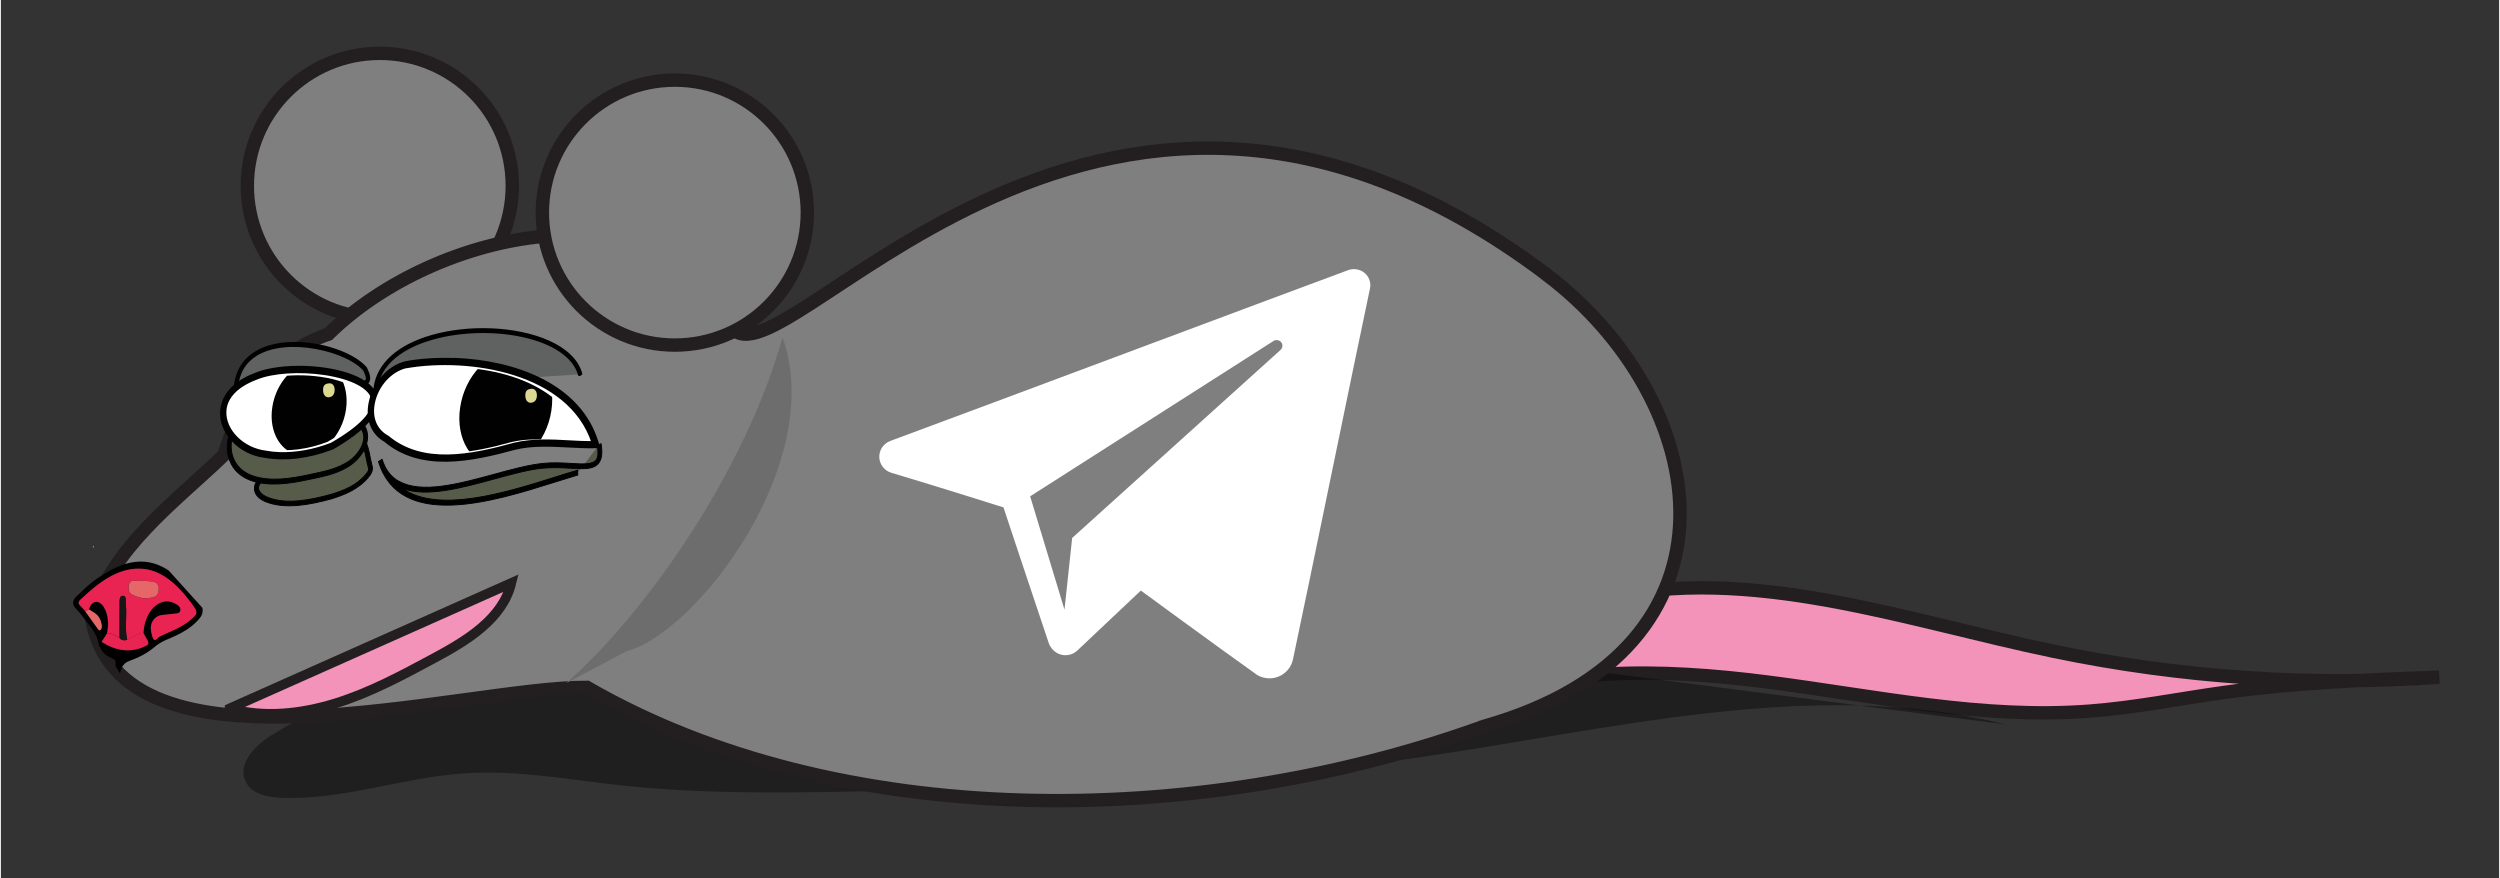 <?xml version="1.0" encoding="UTF-8"?>
<!DOCTYPE svg PUBLIC '-//W3C//DTD SVG 1.0//EN'
          'http://www.w3.org/TR/2001/REC-SVG-20010904/DTD/svg10.dtd'>
<svg height="721" viewBox="0 0 2051.7 721.4" width="2052" xmlns="http://www.w3.org/2000/svg" xmlns:xlink="http://www.w3.org/1999/xlink"
><rect x="0" y="0" width="2051.7" height="721.4" fill="#333333" stroke="none"/><defs
  ><clipPath id="a"
    ><path d="M268.2,362.9c-15.7,6-32.3,8.4-47.5,5.8-28.6-3.4-47.1-40.5-6.7-55.7,34.4-14.3,135.3,3.7,54.2,49.9Z" fill="none" stroke-width="0"
    /></clipPath
    ><clipPath id="b"
    ><path d="M419.1,363.1c-32,8.8-67.5,16.1-93.2-5.5-21.6-12.1-8.8-48,14.2-53.6,47.9-8.4,122.1,4.2,137.6,58-19,.5-38.9-3.6-58.6,1.1Z" fill="none" stroke-width="0"
    /></clipPath
  ></defs
  ><g data-name="Layer 2"
  ><path d="M1314.5,491.7c122.8-28.4,248.6,17.7,372,43.3,103.7,21.5,210.4,28.7,316,21.1-59.1,2.2-118.3,4.5-176.8,12.6-36.7,5.1-73.2,12.5-110.1,15.3-88.4,6.8-176.3-12.5-264.2-23.8-87.9-11.3-180.9-14-261.2,23.4" fill="#f493b9" stroke="#231f20" stroke-miterlimit="10" stroke-width="11"
  /></g
  ><g data-name="Layer 4"
  ><circle cx="311.2" cy="152.6" fill="#7f7f7f" r="108.8" stroke="#231f20" stroke-miterlimit="10" stroke-width="11"
  /></g
  ><g data-name="Layer 1"
  ><path d="M1646.8,595c-159.5-39.7-326,5-488.8,27.9-143,20.2-287.7,23.4-432.1,26.6-72.8,1.6-145.9,3.2-218.3-4.7-42.3-4.7-84.5-12.6-127-9.7-50.5,3.4-99.7,22.1-150.4,20.1-11.3-.4-24.3-3.1-29.2-13.3-7-14.3,7.5-29.5,21-37.9,49.3-31.1,105.9-48.6,162.5-62.7,153.6-38.4,312.8-54.8,471-48.5" fill="#010101" opacity=".4"
    /><path d="M1269.7,225.7c-376.7-284.2-637.6,111.9-671.6,39.8-54.5-115.3-240.7-78.2-329.1,8.9-46.3,15.7-72.2,54.3-85.8,99.3-40.6,39-92.5,76.2-108.9,132.9,22.1,141.6,305.5,57.3,407,57.9,206.4,119.1,499.8,116.7,733.1,33.3,1.3-.5,2.6-1.1,3.9-1.4,225.9-64.1,185.4-269.5,51.4-370.6Z" fill="#7f7f7f" stroke="#231f20" stroke-miterlimit="10" stroke-width="11"
    /><g
    ><path d="M271.1,407.9c-17.4,4.8-37.8,8.8-53.6,2.1-10.4-4.7-10.8-13.7,1.2-19.6,11-5.2,26.4-7.2,38.4-11.5,14.5-3.8,36.7-47.3,44.6-2.1,1.3,7.6,3.6,8.3-1.1,13.9-7.9,9.7-18.9,13.8-29.4,17.2h-.2Z" fill="#575b49"
      /><path d="M290.3,354.5c-6.1-.2-12.8,6.1-19.4,12.2-4.9,4.5-9.9,9.3-13.8,10.3h-.1c-5,1.8-10.6,3.2-16.1,4.5-7.8,1.9-15.9,3.9-22.4,7-8.3,4.1-10,9.1-10.2,11.7-.5,4.8,2.6,8.9,8.6,11.6,16.4,6.9,37.7,2.5,54.4-2.1h.2c10.3-3.3,22-7.7,30.3-17.8,4.1-4.9,3.7-7.3,2.6-11.4-.3-1.2-.7-2.6-1-4.4-2.2-12.6-5.7-19.5-10.7-21.2-.8-.3-1.5-.4-2.3-.4ZM257.3,380.9c4.7-1.3,9.8-6.1,15.3-11.1,6.7-6.3,13.6-12.8,18.8-11,4,1.3,6.9,7.7,8.9,18.8.3,2,.8,3.5,1.1,4.8.9,3.5,1,3.9-1.6,7.1-7.6,9.3-18.2,13.3-28.5,16.5h-.1c-16.3,4.5-37.1,8.9-52.7,2.2-4.6-2-7.2-5.1-6.9-8,.3-2.7,3.1-5.6,7.8-7.9,6.2-3,14.2-4.9,21.8-6.8,5.5-1.4,11.3-2.8,16.4-4.6Z" fill="#010101" stroke="#010101" stroke-linecap="round" stroke-linejoin="round" stroke-width=".8"
    /></g
    ><g stroke-linecap="round" stroke-linejoin="round" stroke-width="2"
    ><path d="M299.3,303.3c-18.4-22.4-104.2-37.7-106.4,17,49.2-35.7,122.7,16.3,106.4-17Z" fill="#606161" stroke="#1a4274"
      /><path d="M244.5,281.9c-13-.5-25.8,1.7-35.5,7.8-10.6,6.6-16.3,17-16.9,30.7v1.6c0,0,1.1-.9,1.1-.9,26.9-19.5,61.3-12.5,84-7.9,13.2,2.7,21.9,4.5,24.4.2,1.3-2.3.8-5.6-1.7-10.7v-.2c-9-10.8-32.6-19.9-55.5-20.7ZM193.8,318.6c.9-12.1,6.2-21.3,15.7-27.2,25.8-16.1,75.8-3.5,89.1,12.6,2.5,5.2,2.4,7.4,1.8,8.4-1.9,3.1-11.5,1.1-22.7-1.1-22.6-4.6-56.7-11.5-84,7.3Z" fill="#010101" stroke="#010101"
    /></g
    ><g stroke-linecap="round" stroke-linejoin="round" stroke-width="2"
    ><path d="M475.8,307.4c-13.7-49.9-159.6-49.2-167.8,10.8" fill="#606161" stroke="#1a4274"
      /><path d="M401.9,270.6c-16.1-.6-32.7,1.2-47.6,5.4-27.8,7.9-44.5,22.9-47.2,42.2h1.6c3.4-24.7,30.1-35.8,45.7-40.2,46.9-13.3,111.8-2.1,120.6,29.9l1.5-.9c-6.2-22.6-39.2-35.1-74.6-36.4Z" fill="#010101" stroke="#010101"
    /></g
    ><g
    ><path d="M189.1,357.4c-3.1,9.1-1.2,19.1,3.4,25.5,4.6,6.4,11.6,9.7,18.7,11.3,15.1,3.4,31.4,0,47.3-3.5,9.3-2,18.9-4.2,27.6-10,7.4-4.9,14.6-14.5,13.3-23.8-.7-5-3.7-8.6-7.4-10.5-3.6-1.9-7.8-2.4-11.9-2.7-24.6-2.2-49.6-1.8-74.7,1.2" fill="#575b49"
      /><path d="M262.1,340.4c-18.7-.7-37.6.1-56.5,2.3l-.2,4c25-2.9,50.1-3.3,74.5-1.2,4.3.4,8.1.8,11.4,2.6,3.7,1.9,6.1,5.4,6.6,9.3,1.1,8-5.4,16.9-12.3,21.5-8.6,5.7-18.4,7.9-27.1,9.8-14.8,3.2-31.6,6.9-46.8,3.5-8.1-1.8-14.1-5.4-18-10.8-4.7-6.5-5.9-15.7-3.2-23.6l-2.9-1c-3.2,9.2-1.8,20,3.6,27.5,4.3,5.9,10.8,9.9,19.5,11.8,15.6,3.5,32.7-.2,47.8-3.5,8.9-1.9,19-4.2,28.2-10.3,7.9-5.3,15.7-15.7,14.3-26.2-.7-5.1-3.7-9.4-8.1-11.8-3.7-2-7.8-2.5-12.3-2.9-6.1-.5-12.3-.9-18.5-1.1Z" fill="#010101" stroke="#010101" stroke-linecap="round" stroke-linejoin="round" stroke-width=".8"
    /></g
    ><g
    ><path d="M491.2,365.3c4.7,27.1-18.2,14.5-46.4,17.4-42.4,4.4-118,44.6-133.2-4.5,19.5,63,114.3,23.9,162.1,10.1" fill="#575b49"
      /><path d="M326.6,395.2c-6.2-3.6-10.9-9.3-13.5-18,0,0,0,0,0,0,0,0,0,0,0,0l-3,1.9s0,0,0,0c17.6,56.8,94.2,32.8,144.9,16.8,6.8-2.1,13.1-4.1,18.8-5.8l-.2-3.9c-5.7,1.6-12.1,3.6-18.9,5.8-39.7,12.5-95.5,30-125,9.1,19.5,7.5,48.8-.4,75.6-7.8,14.4-3.9,28.1-7.7,39.4-8.8,8.2-.8,15.9-.4,22.8,0,11.4.7,19.6,1.2,23.7-4.6,2.4-3.4,2.9-8.3,1.7-15.5l-3.1,1.4c1,5.7.7,9.6-.8,11.8-2.9,4.1-11.2,3.6-20.8,3-6.9-.4-14.8-.9-23.2,0-11.5,1.2-25.3,4.9-39.8,8.9-28.6,7.8-60,16.4-78.5,5.6" fill="#010101" stroke="#010101" stroke-linecap="round" stroke-linejoin="round" stroke-width=".8"
    /></g
    ><g
    ><path d="M271.8,366.5c-18.1,6.9-37.2,9.7-54.6,6.6-33-3.9-54.2-46.7-7.7-64.1,39.6-16.5,155.7,4.2,62.3,57.5Z" fill="#fff"
      /><path d="M250.2,301.5c-15.5-.5-30.7,1.3-41,5.6-23.7,8.9-27.8,23.3-28.2,31.1-.8,17.6,15.6,34.5,35.8,36.8,16.8,3,35.9.7,55.2-6.7h.2c26.6-15.3,38.8-29.3,36.3-41.7-3.2-15.7-31.1-24.1-58.3-25.1ZM228.9,372.3c-3.8-.1-7.6-.5-11.2-1.2-18.9-2.2-34.2-17.5-33.5-33.3.5-11.4,9.6-20.9,25.5-26.9,13.1-5.5,35.9-7,56.7-3.8,22.5,3.5,37.1,11.3,39,21,2,10-9.7,22.6-34,36.5-14.6,5.6-29.1,8.1-42.5,7.7Z" fill="#010101" stroke="#010101" stroke-linejoin="round" stroke-width="2"
    /></g
    ><g
    ><path d="M421.9,366.4c-36.3,10-76.4,18.3-105.6-6.2-24.5-13.7-9.9-54.4,16.1-60.7,54.2-9.5,138.3,4.8,155.9,65.7-21.5.5-44.1-4.1-66.4,1.3Z" fill="#fff"
      /><path d="M372.3,295c-14.1-.5-27.7.4-39.8,2.6h0c-14,3.4-26.1,16.9-29.4,32.8-2.9,13.8,1.8,25.6,12.4,31.6,29.6,24.8,70.5,16.3,106.6,6.4,14.6-3.5,29.5-2.6,44-1.9,7.3.4,14.9.8,22.2.6h2.6c0,0-.8-2.9-.8-2.9-13.9-48.2-68.3-67.5-117.5-69.3ZM332.5,301.5c52.8-9.2,134.3,4,153.5,61.8-6.3,0-12.7-.3-19.4-.7-14.6-.8-29.7-1.6-44.7,1.9h0c-35.5,9.8-75.7,18.2-104.4-6h-.2c-9.6-5.5-13.6-15.6-11.1-27.8,2.9-14.2,13.8-26.2,26.4-29.3Z" fill="#010101" stroke="#010101" stroke-linejoin="round" stroke-width="2"
    /></g
    ><g clip-path="url(#a)"
    ><path d="M283.4,336.6c3.2-21.1-7.8-38.8-24.5-39.4-16.7-.6-32.8,16.1-36,37.2-3.2,21.1,7.8,38.8,24.5,39.4,16.7.6,32.8-16.1,36-37.2Z" fill="#010101"
    /></g
    ><g clip-path="url(#b)"
    ><path d="M452.1,337.2c4-26.2-9.6-48-30.3-48.8-20.7-.7-40.7,19.9-44.6,46.1-4,26.2,9.6,48,30.3,48.8,20.7.7,40.7-19.9,44.6-46.1Z" fill="#010101"
    /></g
    ><g
    ><path d="M75.9,447.9c-.2.5-.4,1-.5,1.6.4,0,.8,0,1.2,0-.2-.5-.5-1-.7-1.5Z" fill="#94ad54"
      /><path d="M83.3,446.1c-.5.2-1,.4-1.4.5.5-.2,1-.4,1.4-.5Z" fill="#4f6834"
      /><path d="M97.8,553.1c1.3-5.7,3.2-8.6,7.5-10.2,7.3-2.7,14.5-6,21.2-11.8,5.6-4.8,12.1-6.5,18.1-9.5,6.1-3,12.1-6.6,17.3-12.3,2.3-2.5,4.5-5.2,3.6-10.1-9.3-10.3-18.5-20.6-27.8-30.8-21.4-14-41.6-5.7-61.4,8.7-4.7,3.4-9.1,8-13.6,12.1-3.8,3.5-5,6.9-.5,11.3,3.2,3.2,6,7.3,8.9,11,3.7,4.7,7.4,9.1,9.1,16.6,1.6,6.9,6.2,10.6,11.1,12.5,2.4,1,3.5,1.9,2.7,5.9"
      /><path d="M69.4,502.2c-1.3-1.5-2.6-3-4-4.4-1.7-1.7-2.5-3.2-.2-5.3,14.9-14.2,30.6-26,48.9-25.5,17.1.4,30.7,12.6,42.6,28.8,5.4,7.4,5.1,8.4-1.7,13.9-7.7,6.3-16.3,8.8-24.5,13-1.8.9-4.4,5.7-6.1.4-1.4-4.6-2.4-9.8,1-14.2,1.9-2.4,4.2-3.6,6.7-3.8,4-.4,7.9-.8,11.9-1.3,1.3-.2,3-.5,3.3-2.5.4-2.5-1.2-3.6-2.6-4.6-12.2-8.6-26.7,3.4-27.7,23.1,1,1.9,2,3.8,3.1,5.6,1.4,2.3,1.6,3.9-.9,5.1-12.5,6.1-24.5,4.3-36.5-3.3,1.7-2.7,3-4.6,4.2-6.6,1.7-7.6,1.2-14.9-2.1-21.2-3.8-7.2-10.5-6.4-12.6,1.1,4.3,2.5,9,4.4,10.4,12,.3,1.6.5,3.3-.5,4.5-1.2,1.5-2.1.2-2.9-.9-3.3-4.6-6.6-9.2-9.9-13.9Z" fill="#171816"
      /><path d="M117.1,519.8c1.1-19.7,15.5-31.7,27.7-23.1,1.4,1,3,2.1,2.6,4.6-.3,2-2,2.3-3.3,2.5-4,.5-7.9.9-11.9,1.3-2.5.3-4.8,1.4-6.7,3.8-3.5,4.3-2.4,9.6-1,14.2,1.6,5.3,4.3.5,6.1-.4,8.2-4.1,16.8-6.7,24.5-13,6.8-5.6,7.1-6.5,1.7-13.9-11.9-16.2-25.5-28.4-42.6-28.8-18.3-.5-34,11.3-48.9,25.5-2.3,2.2-1.5,3.7.2,5.3,1.4,1.4,2.7,2.9,4,4.4,1-.6,1.9-1.2,2.9-1.8,2.1-7.6,8.8-8.3,12.6-1.1,3.4,6.3,3.8,13.6,2.1,21.2,3.9-1,7.1,1.3,10.4,3.5,0-9.4,0-18.7,0-28.1,0-2.8-.3-6.6,2.7-6.6,3.3,0,2.1,4.2,2.4,6.7,1.1,9.7-1,19.8,1.1,29.5,4.4-2,8.5-5.6,13.3-5.7ZM116.2,477.2c0-.1,0-.3,0-.4,3.2.4,6.4.6,9.5,1.2,2.1.5,3.9,1.9,3.8,5.7,0,3.4-1.1,5.6-3.5,6.4-6.4,2.3-12.7,1.4-18.7-2.1-2-1.1-2.7-3.5-2.5-6.5.3-3.4,1.9-4.5,4-4.5,2.4,0,4.9,0,7.3.2Z" fill="#e92452"
      /><path d="M97.4,524c-3.3-2.2-6.6-4.5-10.4-3.5-1.3,2-2.5,3.9-4.3,6.6,12,7.6,23.9,9.5,36.5,3.3,2.5-1.2,2.3-2.8.9-5.1-1.1-1.8-2-3.7-3.1-5.6-4.8.1-8.9,3.7-13.3,5.7-2.3.8-4.4.6-6.3-1.5Z" fill="#e92452"
      /><path d="M72.3,500.4c-1,.6-1.9,1.2-2.9,1.8,3.3,4.6,6.6,9.3,9.9,13.9.8,1.1,1.7,2.4,2.9.9,1-1.3.8-2.9.5-4.5-1.4-7.6-6.1-9.4-10.4-12Z" fill="#e66768"
      /><path d="M116.2,477.2c-2.4,0-4.9-.2-7.3-.2-2,0-3.7,1.1-4,4.5-.2,3,.5,5.4,2.5,6.5,6,3.4,12.3,4.3,18.7,2.1,2.3-.8,3.4-3,3.5-6.4,0-3.8-1.7-5.2-3.8-5.7-3.1-.7-6.3-.8-9.5-1.2,0,.1,0,.3,0,.4Z" fill="#e66768"
      /><path d="M97.4,524c1.9,2.1,4.1,2.2,6.3,1.5-2.1-9.6,0-19.7-1.1-29.5-.3-2.5.9-6.7-2.4-6.7-3.1,0-2.7,3.9-2.7,6.6-.1,9.4,0,18.7,0,28.1Z" fill="#171816"
    /></g
    ><path d="M435.2,330.8c2.5-.2,4.8-1.6,5-5.6.2-4-1.8-6.1-4.5-5.9-2.3.2-5.1.9-5,5.4,0,3.6,1.6,6.2,4.6,6.1Z" fill="#dcd891"
    /><path d="M269.1,326.3c2.5-.2,4.8-1.6,5-5.6.2-4-1.8-6.1-4.5-5.9-2.3.2-5.1.9-5,5.4,0,3.6,1.6,6.2,4.6,6.1Z" fill="#dcd891"
    /><path d="M187.9,581.9c28.5,7.8,59.1,4.4,87.3-4.4,28.2-8.8,54.4-22.9,80.4-36.9,26.9-14.4,56.4-32.2,63.6-61.8l-231.3,103Z" fill="#f493b9" stroke="#231f20" stroke-miterlimit="10" stroke-width="8"
    /><path d="M513.8,534.8c56.9-14.4,164.9-154.9,128.1-257.8-29.3,106.1-109.3,223.9-177.7,284.1" fill="#6d6d6d"
    /><path d="M1030.3,553.4c5.4,3.8,12.4,4.8,18.6,2.4,6.2-2.4,10.8-7.7,12.2-14.1,14.6-68.6,50-242.3,63.3-304.8,1-4.7-.7-9.6-4.4-12.7-3.7-3.1-8.8-4-13.4-2.4-70.5,26.1-287.4,107.5-376.1,140.3-5.6,2.1-9.3,7.5-9.1,13.4.2,5.9,4.2,11.1,10,12.8,39.8,11.9,92,28.4,92,28.4,0,0,24.4,73.7,37.1,111.2,1.6,4.7,5.3,8.4,10.1,9.7,4.8,1.3,10,0,13.6-3.5,20.4-19.3,52-49.1,52-49.1,0,0,60,44,94.1,68.3ZM845.3,407.6l28.2,93.1,6.3-58.9s109-98.3,171.1-154.4c1.8-1.6,2.1-4.4.6-6.3-1.5-1.9-4.3-2.4-6.3-1.1-72,46-199.9,127.6-199.9,127.6Z" fill="#fff" fill-rule="evenodd"
  /></g
  ><g data-name="Layer 3"
  ><circle cx="553.5" cy="174.6" fill="#7f7f7f" r="108.8" stroke="#231f20" stroke-miterlimit="10" stroke-width="11"
  /></g
></svg
>
